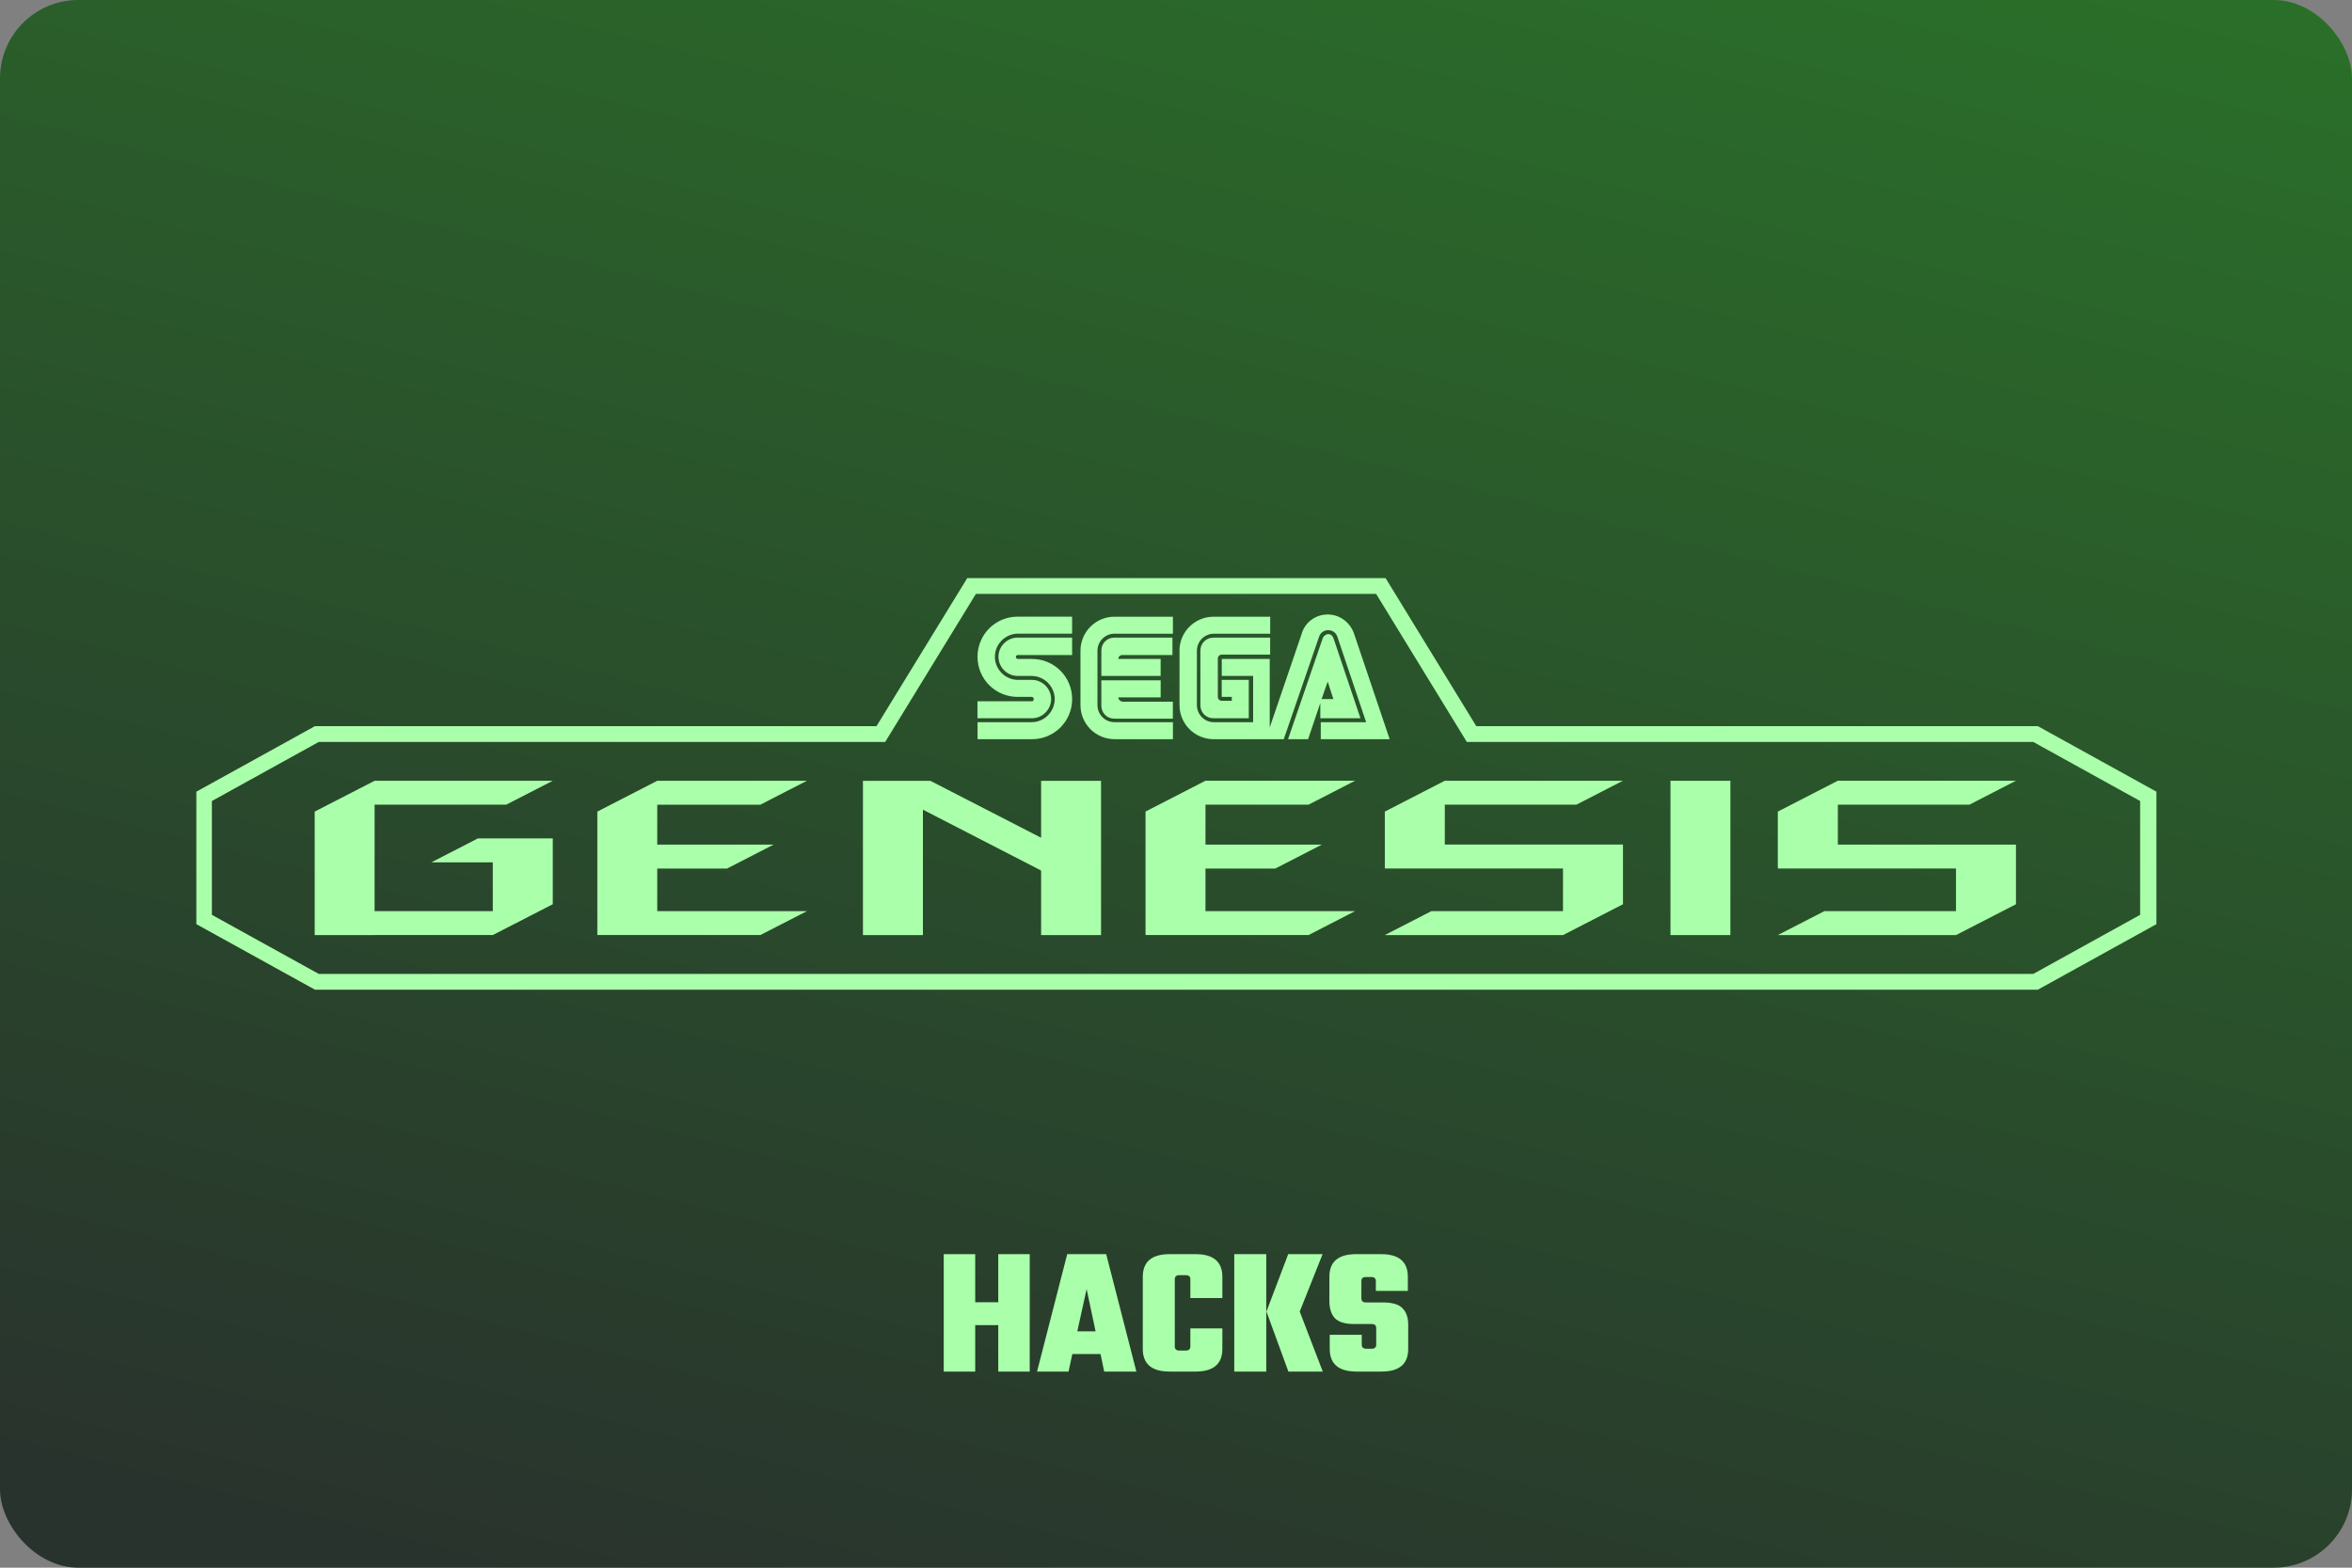 <svg width="480" height="320" version="1.1" viewBox="0 0 480 320" xml:space="preserve" xmlns="http://www.w3.org/2000/svg"><rect x="0" y="0" width="480" height="320" fill="#808080" stroke="none"/><defs><linearGradient id="a" x1="95.96" x2="68.02" y1="-14.24" y2="95.7" gradientTransform="matrix(3.78 0 0 3.78 -2.245e-5 5.452e-7)" gradientUnits="userSpaceOnUse"><stop stop-color="#2a7329" offset="0"/><stop stop-color="#29332d" offset="1"/></linearGradient></defs><rect width="480" height="320" ry="16" fill="url(#a)"/><path d="m197.4 118-18.52 30.22h-114.6l-24.21 13.38v27.04l24.21 13.38h351.6l24.21-13.38v-27.04l-24.21-13.38h-114.6l-18.51-30.22h-85.26zm1.803 3.228h81.64l18.51 30.22h115.6l21.81 12.06v23.23l-21.81 12.06h-349.9l-21.81-12.06v-23.23l21.81-12.06h115.6l18.51-30.22zm71.77 4.199c-2.583 0-4.719 1.697-5.344 4.01l-6.5 19.05v-13.98h-9.791v3.469h6.406v9.438h-8.01c-1.958 0-3.469-1.604-3.469-3.469v-11.12c0-1.958 1.604-3.469 3.469-3.469h11.49v-3.469h-11.57c-3.833 0-6.947 3.115-6.947 6.938h0.01v11.12c0 3.823 3.124 6.938 6.947 6.938h14.33l7.209-20.92c0.26-0.802 0.978-1.334 1.863-1.334 0.885 0 1.594 0.532 1.865 1.334l5.875 17.45h-9.26v3.469h14.06l-7.209-21.36c-0.708-2.312-2.844-4.094-5.428-4.094zm-63.29 0.447c-4.542 0-8.188 3.646-8.188 8.188s3.646 8.188 8.188 8.188h2.844c0.271 0 0.447 0.176 0.447 0.447 0 0.271-0.176 0.449-0.353 0.449h-11.14v3.469h11.12c2.135 0 3.916-1.783 3.916-3.918s-1.781-3.916-3.916-3.916h-2.844c-2.583 0-4.719-2.135-4.719-4.719s2.135-4.719 4.719-4.719h11.04v-3.469h-11.12zm19.76 0.01c-3.823 0-6.938 3.115-6.938 6.938v11.12c0 3.823 3.115 6.938 6.938 6.938h11.93v-3.469h-11.93c-1.958 0-3.469-1.604-3.469-3.469v-11.12c0-1.958 1.604-3.469 3.469-3.469h11.93v-3.469h-11.93zm43.62 3.553c-0.448 0-0.885 0.355-1.072 0.709l-7.125 20.74h4.094l2.49-7.385v3.115h8.197l-5.522-16.38c-0.177-0.448-0.531-0.803-1.062-0.803zm-63.38 0.709c-2.135 0-3.916 1.781-3.916 3.916s1.781 3.916 3.916 3.916h2.844c2.583 0 4.719 2.135 4.719 4.719 0 2.583-2.135 4.719-4.719 4.719h-11.03v3.469h11.12c4.542 0 8.188-3.646 8.188-8.188s-3.646-8.188-8.188-8.188h-2.844c-0.271 0-0.447-0.176-0.447-0.447 0-0.177 0.176-0.353 0.353-0.353h11.12v-3.562h-11.12zm19.75 0c-1.51 0-2.666 1.156-2.666 2.666v5.166h12.1v-3.469h-8.635c0-0.448 0.355-0.801 0.803-0.801h10.24v-3.562h-11.84zm20.21 0.01c-1.51 1e-5 -2.666 1.156-2.666 2.666v11.12c0 1.51 1.156 2.668 2.666 2.668h7.209v-7.834h-5.522v3.469h2.053v0.803h-2.053c-0.438 0-0.801-0.355-0.791-0.793v-7.832c0-0.448 0.353-0.803 0.801-0.803h9.875v-3.469h-11.57zm-22.88 8.709v5.166c0 1.51 1.156 2.666 2.666 2.666h11.93v-3.469h-10.32c-0.448-0.083-0.803-0.437-0.803-0.885h8.635v-3.478h-12.1zm46.2 0.27 1.156 3.562h-2.406l1.25-3.562zm-24.95 20.23-12.23 6.291v25.21h33.28l9.469-4.877c-0.004 2e-5 -0.007 0.002-0.012 0.002h-30.5v-8.699h14.25l9.49-4.885h-23.74v-8.156h21.04l9.488-4.885h-30.54zm30.52 26.62c0.027-1.8e-4 0.054-8.3e-4 0.072-0.01h-0.053l-0.02 0.01zm54.72-26.62c-0.021 0.01-0.053 0.01-0.084 0.01h-36.32l-12.23 6.291v11.62h36.36v8.699h-26.86l-9.457 4.863c-0.021 0.01-0.053 0.021-0.074 0.031l0.043-0.01h36.36l12.23-6.291v-12.18h-36.36v-8.146h26.86l9.488-4.885 0.043-0.01zm-254.8 0.01-12.23 6.291v25.21h12.23v-0.01h24.12l12.24-6.293v-13.43h-15.29l-9.5 4.885h12.55v9.959h-24.12v-21.73h26.86l9.5-4.885h-36.36zm57.68 0-12.23 6.291v25.2h33.27l9.5-4.875h-30.54v-8.699h14.25l9.49-4.885h-23.74v-8.146h21.04l4.812-2.478 1.144-0.594 0.387-0.188 3.156-1.625h-30.54zm41.98 0v31.5h12.24v-25.6l24.12 12.42v13.18h12.23v-31.49h-12.23v11.62l-22.6-11.62h-13.76zm164.8 0v31.5h12.23v-31.5h-12.23zm34.14 0-12.23 6.291v11.62h36.36v8.699h-26.86l-9.459 4.863c-0.021 0.01-0.051 0.021-0.072 0.031 0.021-0.01 0.051-0.01 0.082-0.01h36.32l12.23-6.291v-12.17h-36.35v-8.156h26.85l9.49-4.885h-36.36z" fill="#afa"/><path d="m192.6 256v23.97h6.422v-9.482h4.703v9.482h6.422v-23.97h-6.422v9.82h-4.703v-9.82h-6.422zm25.2 0-6.16 23.97h6.422l0.785-3.584h5.748l0.748 3.584h6.57l-6.16-23.97h-7.953zm20.91 0c-3.659 0-5.488 1.545-5.488 4.631v14.71c0 3.086 1.83 4.629 5.488 4.629h5.264c3.659 0 5.488-1.543 5.488-4.629v-4.182h-6.533v3.695c0 0.548-0.311 0.822-0.934 0.822h-1.307c-0.622 0-0.934-0.275-0.934-0.822v-13.74c0-0.548 0.311-0.82 0.934-0.82h1.307c0.622 0 0.934 0.273 0.934 0.82v3.846h6.533v-4.33c0-3.086-1.83-4.631-5.488-4.631h-5.264zm13.18 0v23.97h6.533v-23.97h-6.533zm11.01 0-4.443 11.72 4.48 12.25h7.018l-4.703-12.25 4.666-11.72h-7.018zm13.85 0c-3.634 0-5.449 1.545-5.449 4.631v4.928c0 1.518 0.372 2.688 1.119 3.51 0.772 0.796 2.078 1.193 3.92 1.193h3.584c0.622 0 0.934 0.275 0.934 0.822v3.396c0 0.548-0.311 0.822-0.934 0.822h-1.082c-0.622 0-0.934-0.275-0.934-0.822v-2.016h-6.533v2.875c0 3.086 1.83 4.629 5.488 4.629h5.076c3.634 0 5.451-1.543 5.451-4.629v-4.928c0-1.493-0.399-2.627-1.195-3.398-0.772-0.772-2.078-1.156-3.92-1.156h-3.508c-0.622 0-0.934-0.275-0.934-0.822v-3.547c0-0.548 0.311-0.82 0.934-0.82h1.082c0.622 0 0.934 0.273 0.934 0.82v2.016h6.533v-2.873c0-3.086-1.817-4.631-5.451-4.631h-5.115zm-54.99 7.131 1.828 8.625h-3.732l1.904-8.625z" fill="#afa"/></svg>
